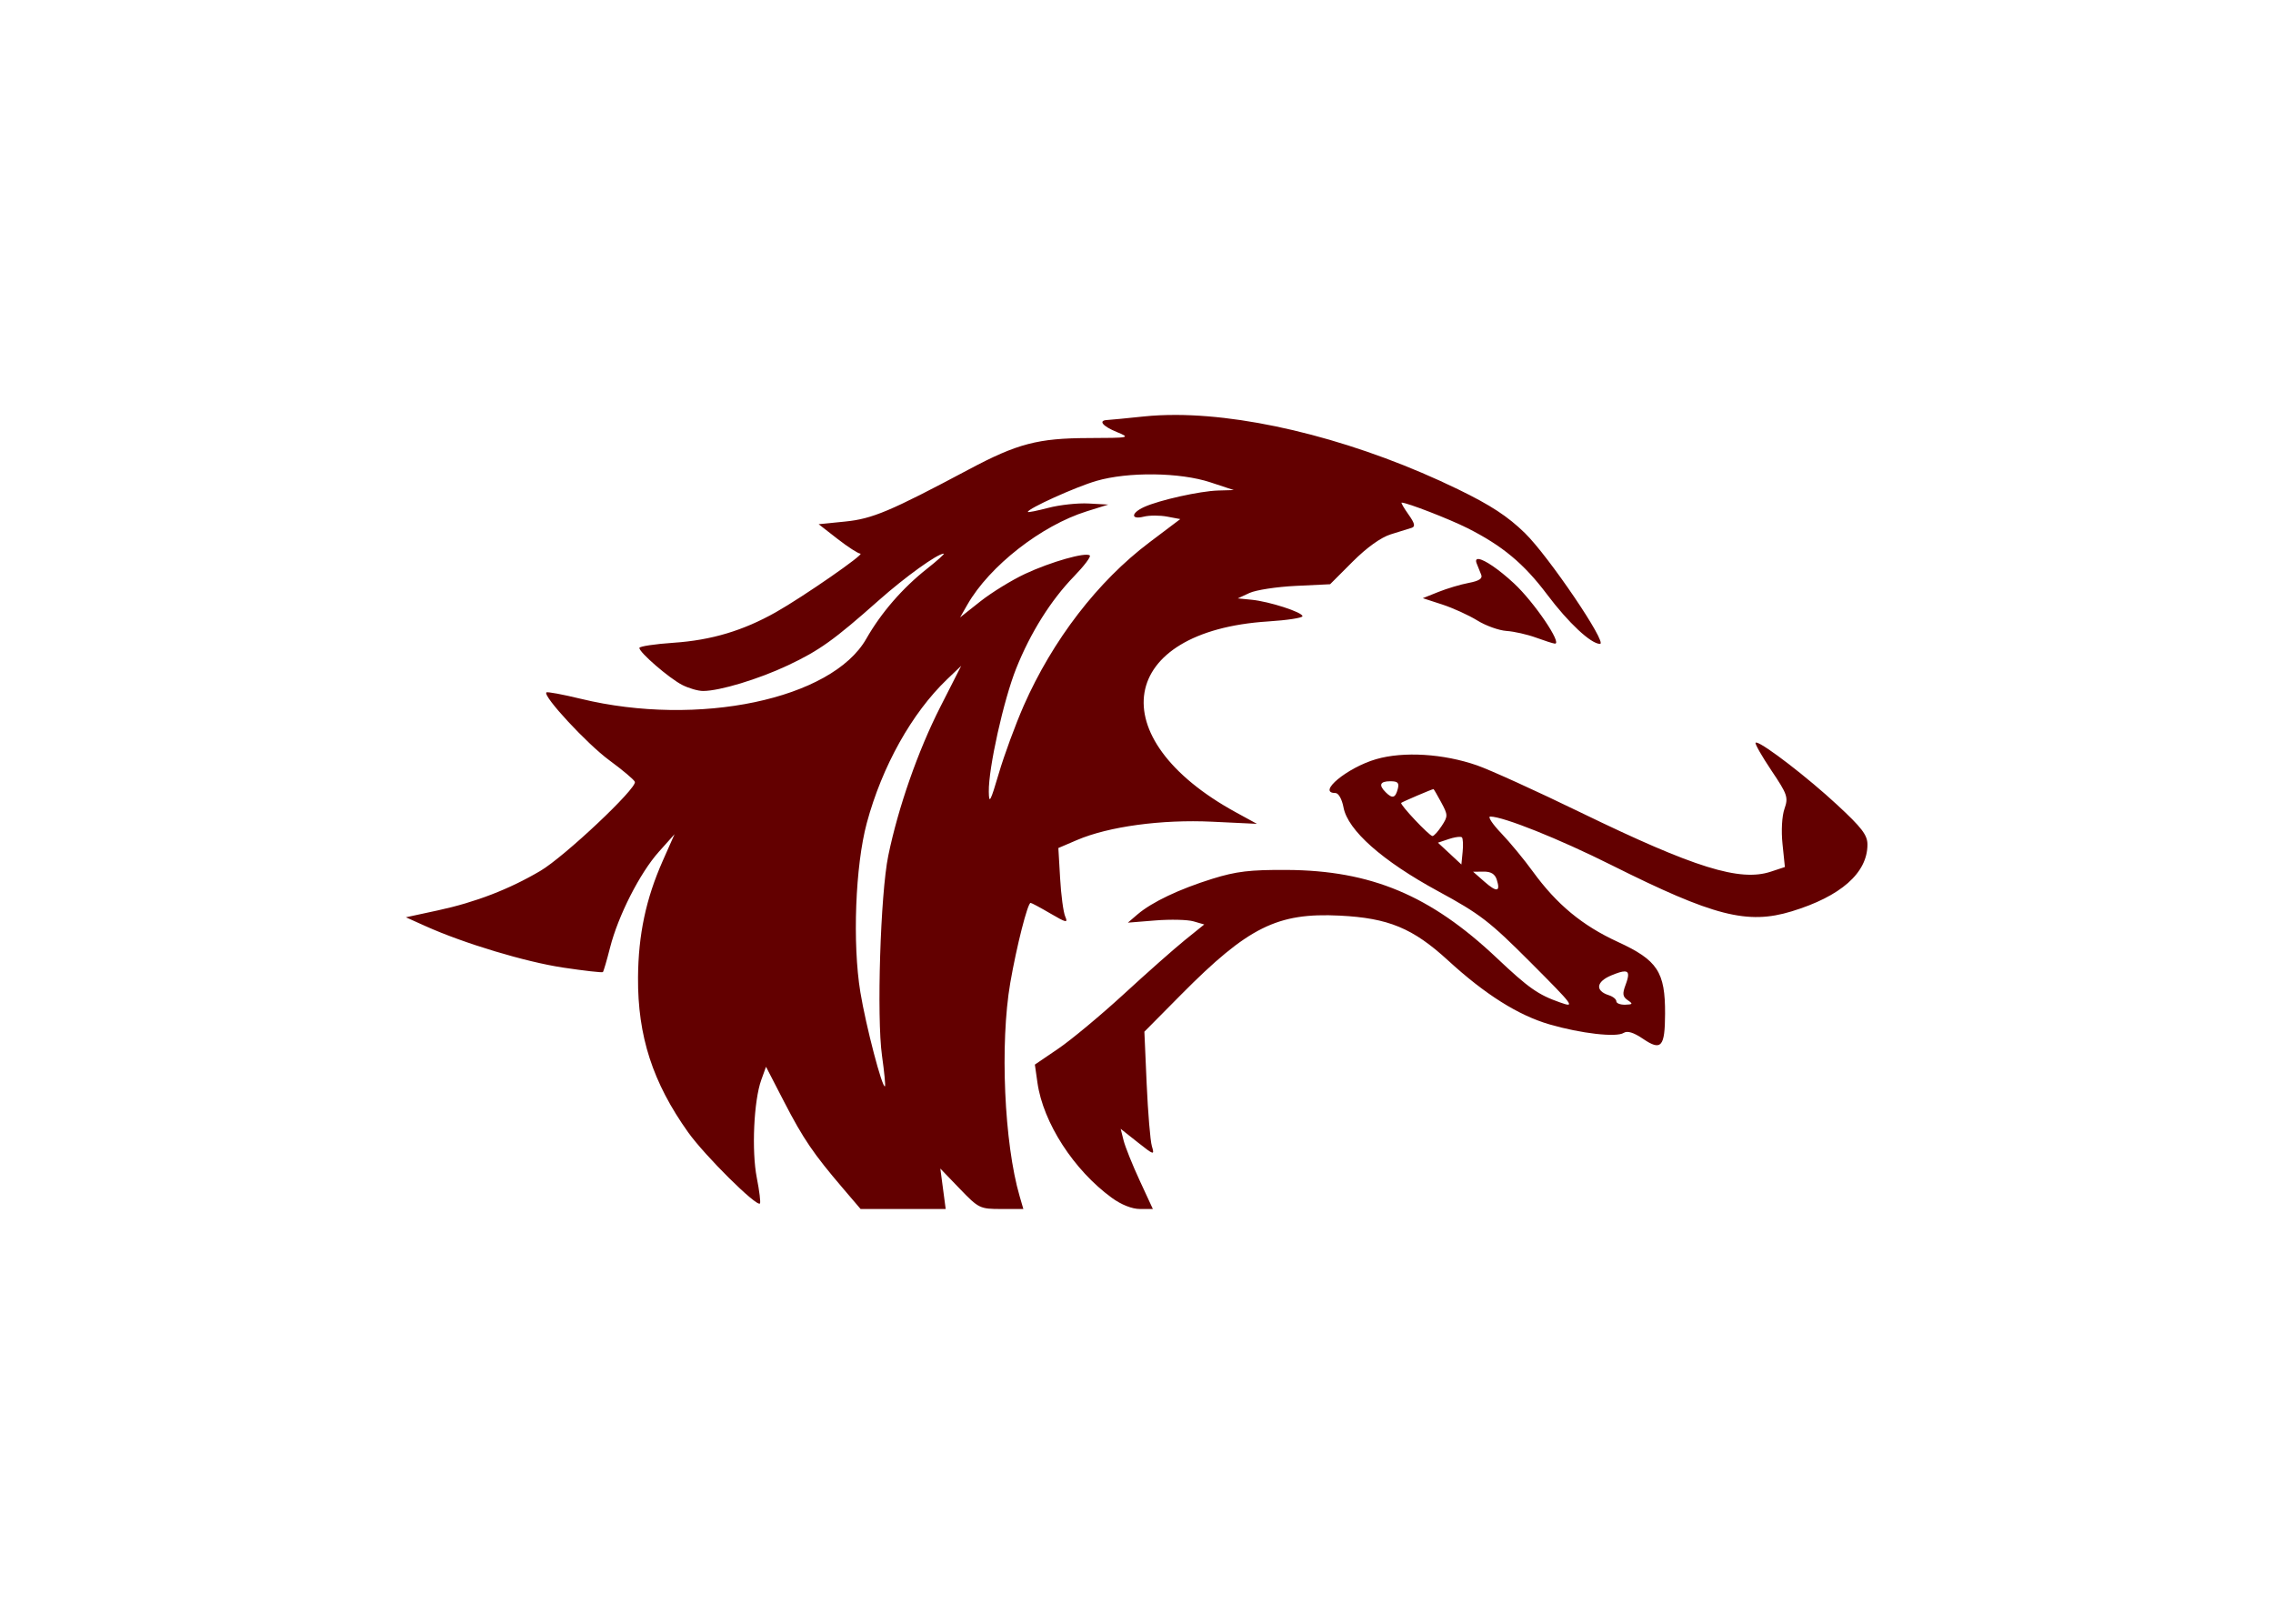<svg clip-rule="evenodd" fill-rule="evenodd" stroke-linejoin="round" stroke-miterlimit="1.414" viewBox="0 0 560 400" xmlns="http://www.w3.org/2000/svg"><path d="m131.9 1.123c-1.95-.008-3.81.077-5.56.262-2.93.308-5.7.576-6.16.597-1.58.069-.82 1.038 1.61 2.035 2.38.98 2.28 1.001-4.83 1.026-8.54.028-12.05.949-20.247 5.314-13.385 7.125-16.389 8.389-21.004 8.852l-4.502.451 3.207 2.496c1.765 1.373 3.507 2.498 3.871 2.498.862 0-9.701 7.32-14.346 9.942-5.548 3.131-10.953 4.746-17.326 5.176-3.204.216-5.826.613-5.826.882 0 .77 5.033 5.119 7.25 6.266 1.102.57 2.706 1.035 3.563 1.035 2.801 0 9.395-1.992 14.392-4.349 5.338-2.518 7.826-4.298 15.406-11.02 4.511-4 9.982-7.932 11.034-7.932.223 0-1.066 1.163-2.864 2.584-4.149 3.28-7.759 7.448-10.281 11.869-5.848 10.253-28.502 15.015-48.418 10.18-3.075-.746-5.711-1.236-5.859-1.088-.625.625 6.909 8.748 10.683 11.518 2.253 1.653 4.203 3.297 4.332 3.654.391 1.073-11.966 12.712-16.045 15.113-5.301 3.122-10.991 5.314-17.359 6.69l-5.447 1.176 3.328 1.498c6.517 2.932 16.954 6.076 23.367 7.039 3.581.537 6.609.877 6.729.758.12-.12.667-1.986 1.216-4.147 1.376-5.413 5.063-12.66 8.266-16.246l2.676-2.996-1.998 4.508c-2.854 6.437-4.146 12.529-4.197 19.793-.07 9.945 2.487 17.835 8.511 26.285 2.839 3.97 11.589 12.65 12.172 12.07.152-.15-.088-2.12-.531-4.37-.897-4.56-.509-13.08.756-16.59l.808-2.24 3.096 5.99c3.224 6.24 4.957 8.78 9.963 14.64l2.988 3.5h14.44l-.455-3.43-.455-3.43 3.304 3.43c3.209 3.33 3.417 3.43 7.042 3.43h3.74l-.63-2.17c-2.62-8.95-3.36-25.91-1.59-36.195 1.07-6.192 2.95-13.569 3.45-13.569.16 0 1.67.809 3.36 1.799 2.72 1.593 3.01 1.651 2.51.5-.31-.715-.7-3.621-.86-6.455l-.3-5.152 3.16-1.354c5.36-2.297 14.36-3.52 22.91-3.113l7.62.363-3.56-1.949c-23.13-12.646-20.07-30.766 5.47-32.389 3.2-.203 5.82-.604 5.82-.89 0-.676-5.65-2.502-8.65-2.793l-2.33-.227 1.99-.92c1.1-.506 4.63-1.047 7.84-1.201l5.84-.281 3.82-3.824c2.41-2.408 4.81-4.129 6.48-4.645 1.46-.451 3.05-.944 3.53-1.098.67-.21.53-.776-.54-2.281-.78-1.1-1.3-2-1.15-2 .92 0 8.07 2.775 11.15 4.322 5.93 2.985 9.58 6.018 13.53 11.268 3.61 4.807 7.44 8.379 8.97 8.379 1.36 0-8.73-14.892-12.73-18.793-2.92-2.848-5.79-4.729-11.34-7.428-16.25-7.901-34.17-12.569-47.81-12.623zm-3.81 10.084c3.51.043 6.99.494 9.57 1.344l3.99 1.318-2.66.076c-3.08.089-9.98 1.627-12.55 2.797-2.26 1.028-2.3 2.199-.06 1.637.94-.236 2.71-.239 3.95-.008l2.24.422-5.25 3.961c-8.74 6.586-16.4 16.543-21.32 27.705-1.4 3.201-3.31 8.366-4.22 11.479-1.43 4.842-1.67 5.29-1.7 3.101-.06-4.003 2.52-15.591 4.65-20.912 2.43-6.077 5.89-11.581 9.82-15.629 1.68-1.731 2.88-3.317 2.67-3.525-.62-.629-6.6 1.064-10.98 3.111-2.26 1.059-5.67 3.154-7.576 4.658l-3.459 2.735 1.252-2.188c3.743-6.533 12.543-13.409 20.233-15.812l3.66-1.145-3.33-.184c-1.83-.101-4.9.23-6.83.735-1.92.505-3.49.817-3.49.693 0-.567 8.12-4.24 11.63-5.26 2.7-.785 6.24-1.152 9.76-1.109zm55.14 14.367c-.45-.055-.6.19-.35.793.21.523.55 1.363.75 1.867.27.643-.37 1.056-2.11 1.383-1.37.257-3.68.945-5.14 1.53l-2.66 1.064 3.31 1.076c1.81.593 4.48 1.808 5.93 2.701 1.44.894 3.68 1.695 4.96 1.782 1.29.086 3.54.595 5 1.13 1.46.536 2.9.995 3.2 1.02 1.35.117-3.52-7.068-6.94-10.23-2.61-2.419-4.98-3.995-5.95-4.116zm-87.834 18.112-3.56 7.005c-3.782 7.444-7.132 17.027-8.818 25.227-1.328 6.455-1.981 27.404-1.059 33.934.386 2.73.613 5.06.504 5.17-.444.44-3.228-10.2-4.176-15.956-1.36-8.267-.857-21.492 1.094-28.722 2.59-9.6 7.637-18.635 13.611-24.358zm134.97 13.029c-.09-.018-.15-.014-.18.017-.16.156 1.05 2.268 2.67 4.694 2.74 4.076 2.91 4.57 2.23 6.521-.43 1.219-.57 3.75-.33 5.993l.4 3.882-2.39.789c-5.25 1.734-12.92-.65-32.2-10.013-7.5-3.646-15.44-7.255-17.64-8.02-5.71-1.987-12.48-2.402-17.13-1.051-4.92 1.431-10.11 5.739-6.91 5.739.53 0 1.11 1.024 1.38 2.451.73 3.88 6.58 9.062 16.02 14.193 7.16 3.885 8.76 5.123 15.72 12.096 7.39 7.416 7.63 7.726 5.01 6.796-3.74-1.314-5.33-2.434-10.76-7.56-11.25-10.621-21.32-14.839-35.62-14.924-6.24-.036-8.58.241-12.63 1.504-5.63 1.754-10.23 3.943-12.68 6.026l-1.65 1.414 4.66-.375c2.56-.207 5.48-.137 6.48.154l1.82.529-3.3 2.662c-1.81 1.465-6.49 5.602-10.39 9.192-3.91 3.588-8.9 7.738-11.08 9.218l-3.97 2.7.44 3.09c.97 6.78 6.16 14.81 12.61 19.51 1.6 1.17 3.43 1.9 4.78 1.9h2.19l-2.24-4.84c-1.23-2.66-2.46-5.72-2.73-6.8l-.49-1.96 2.89 2.29c2.78 2.2 2.87 2.22 2.4.64-.27-.91-.66-5.65-.88-10.53l-.39-8.88 6.25-6.309c11.34-11.44 16.31-13.914 26.9-13.385 8.27.415 12.4 2.124 18.37 7.596 6.28 5.767 11.92 9.318 17.22 10.858 5.33 1.55 11.36 2.24 12.59 1.44.62-.4 1.69-.07 3.28 1.01 3.09 2.1 3.72 1.39 3.74-4.25.03-7.101-1.28-9.095-8.01-12.193-6.05-2.783-10.36-6.351-14.43-11.947-1.46-2.014-3.87-4.936-5.36-6.492s-2.33-2.83-1.86-2.83c2.22 0 11.67 3.784 20.56 8.232 17.34 8.673 23.06 10.143 30.58 7.854 8.34-2.541 12.86-6.526 12.86-11.336 0-1.608-.95-2.863-5.16-6.756-4.98-4.62-12.33-10.263-13.64-10.539zm-62.15 6.555c1.27 0 1.53.271 1.25 1.33-.4 1.528-.92 1.665-2.05.533-1.23-1.23-.96-1.863.8-1.863zm7.32 1.33c.05 0 .64 1.015 1.31 2.256 1.15 2.137 1.16 2.345.08 3.994-.63.956-1.33 1.731-1.57 1.716-.55-.029-5.58-5.367-5.3-5.628.2-.184 5.24-2.338 5.48-2.338zm4.54 8.107c.13.009.23.036.28.082.18.186.24 1.298.12 2.471l-.21 2.133-1.99-1.85-1.99-1.85 1.86-.621c.77-.256 1.52-.392 1.93-.365zm3.97 5.895c1.23-.015 1.92.406 2.22 1.361.67 2.09.01 2.195-2.1.338l-1.91-1.678zm23.93 16.935c.76.018.73.724.15 2.276-.57 1.514-.5 2.007.36 2.599.93.63.87.73-.43.77-.82.02-1.5-.24-1.5-.58 0-.35-.57-.808-1.27-1.03-2.35-.748-2.17-2.282.4-3.357 1.08-.452 1.83-.688 2.29-.678z" fill="#630000" fill-rule="nonzero" transform="matrix(1.452 0 0 1.452 98.296 100.587)"/></svg>